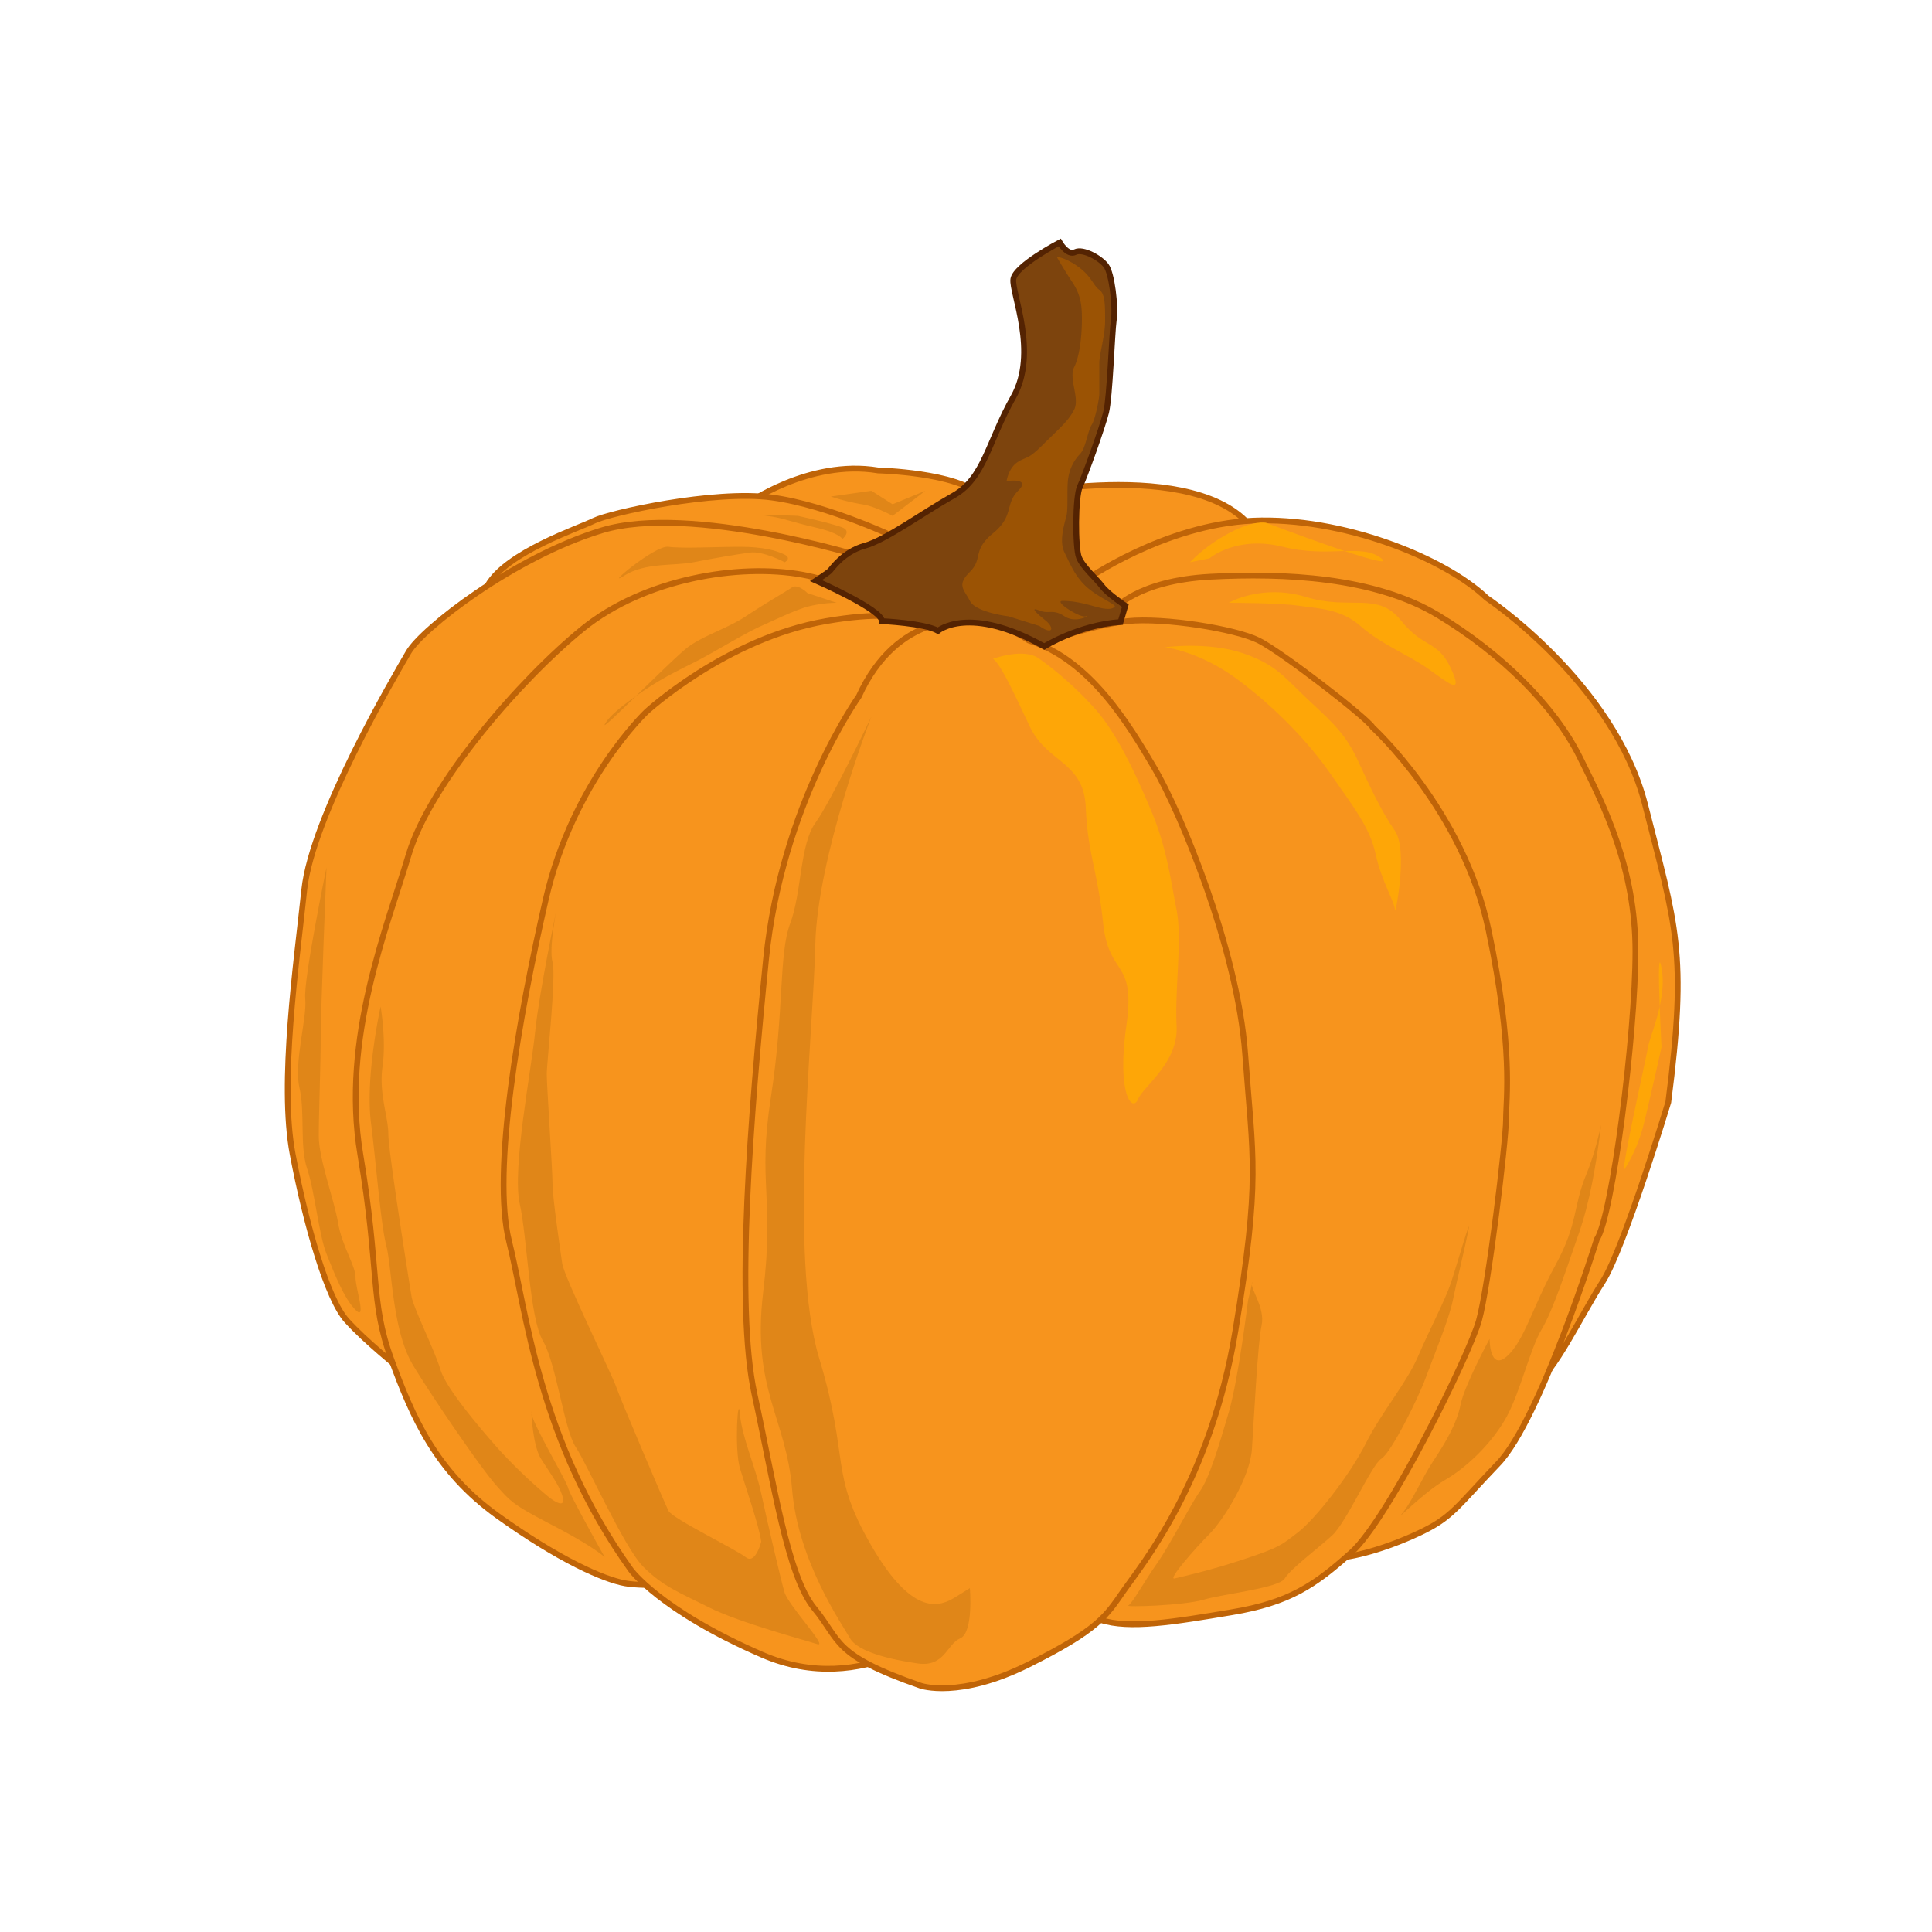 <svg xmlns="http://www.w3.org/2000/svg" viewBox="0 0 1000 1000"><defs><style>.cls-1{fill:#f7941d;stroke:#bf6408;}.cls-1,.cls-4{stroke-miterlimit:10;stroke-width:3px;}.cls-2{fill:#e08618;}.cls-3{fill:#fea607;}.cls-4{fill:#7d440d;stroke:#542302;}.cls-5{fill:#9b5304;}</style></defs><title>pumpkin</title><g id="Layer_2" data-name="Layer 2"><path class="cls-1" d="M507.5,273.5l-53,6-69-18s33-24,69-18c0,0,41,1,53,13Z"/><path class="cls-1" d="M439.5,290.5l27-11s-37-18-67-22-84,8-92,12-45.33,16.27-55.17,33.63,71.17-9.63,71.17-9.63l77-3Z"/><path class="cls-1" d="M570.5,300.5l-57-18,11-26s103-22,127,22l-49,10Z"/><path class="cls-1" d="M426.5,309.5l21-21s-90-28-136-14-93,51-100,63-50,85-54,123-13,100-6,137,18,75,28,86,24,22,38,34,6-200,6-200l70-137s79-64,82-65S426.5,309.5,426.5,309.5Z"/><path class="cls-1" d="M462.5,323.5s-14-20-47-26-82,2-114,28-79,80-90,117-35,95-25,155,5,76,16,106,23,58,55,81,55,33,66,35,35,0,35,0l-32-222,27-155,39-76Z"/><path class="cls-1" d="M583.5,313.5l3,2-22-1-3-14s41-29,87-31,99,19,121,40c0,0,66,44,82,107s22,76,12,154c0,0-23,76-34,93s-25,47-36,54,11-172,11-172l-24-163-93-69Z"/><path class="cls-1" d="M582.5,326.5l-6-11s12-15,50-17,85,0,118,20,60,47,73,73,29,58,29,101-12,137-20,149c0,0-29,93-51,116s-24,28-41,36-35,13-45,13,54-254,54-254l-88-178Z"/><path class="cls-1" d="M482.5,328.5s-3-16-55-7-93,47-93,47-38,36-52,97-28,141-19,177,15,103,63,170c0,0,15,21,68,44s96-16,96-16l-50-223-11-184Z"/><path class="cls-1" d="M530.5,335.5s34-12,53-14,56,4,68,10,56,40,59,45c0,0,47,43,60,105s9,87,9,98-9,86-14,104-47,103-66,120-32,26-62,31-52.86,8.87-67.93,3.93-.07-62.93-.07-62.93Z"/><path class="cls-1" d="M500.5,321.5s-36-5-56,39c0,0-40,56-48,136s-16,179-6,225,17,94,31,111,9,24,55,40c0,0,20,7,56-11s40-25,49-38,45-56,58-135,9-88,5-143-34-126-47-148-33-56-65-66C532.5,331.5,515.5,319.5,500.5,321.5Z"/><path class="cls-2" d="M451,371s-28,72-29,118-14,161,2,214,5,59,27,97,36,31,43,27l8-5s2,23-5,26-8,15-22,13-31-6-35-13-27-40-30-77-21-52-15-102-3-56,4-101,4-74,10-90,5-41,13-52S451,371,451,371Z"/><path class="cls-2" d="M288,471s-9,43-11,63-12,71-8,89,5,59,12,71,11,46,17,55,25,52,35,62,18,13,34,21,50,17,56,19-15-20-17-27-9-37-12-51-10-29-11-41-3,18,0,28,10,30,11,38c0,0-3,12-8,8s-38-20-40-24-25-58-27-64-27-57-28-64-5-34-5-41-3-51-3-57,5-51,3-58S288,471,288,471Z"/><path class="cls-2" d="M197,521s-8,36-5,60,5,52,8,64,3,44,14,62,35,53,43,62,9,10,30,21,26,16,26,16-18-32-19-36-19-34-19-39,0,16,5,24,9,13,11,19-2,5-8,0a264.87,264.87,0,0,1-25-24c-8-9-27-31-30-41s-14-32-15-38-12-75-12-84-5-21-3-35S197,521,197,521Z"/><path class="cls-2" d="M169,449s-12,58-11,68-6,33-3,46,0,30,4,42,6,34,10,44,9,23,15,29,0-11,0-17-7-16-9-28-10-33-10-45,1-37,1-51S169,449,169,449Z"/><path class="cls-2" d="M646,673s-5,41-10,58-10,34-15,41-15,27-22,37-13,21-15,22,29,0,39-3,39-6,42-11,17-15.43,24.48-22.22S710,758,715,755s19-31,23-42,12-30,14-40,6-26,8-36-6,18-9,27-11,24-17,38-19,29-27,45-26,39-35,46-10,8-28,14-32,9-36,10,11-16,18-23,21-29,22-44,3-55,5-64-6-19-5-22S646,673,646,673Z"/><path class="cls-2" d="M771,693s-13,24-15,34-8,20-14,29-11,21-16,27,10-10,22-17,25-20,32-33,12-35,18-45,13-32,19-49,9-36,11-51,0,3-7,20-4,25-16,47-16,39-25,47S771,693,771,693Z"/><path class="cls-3" d="M860,542s-6,27-9,39a81.33,81.33,0,0,1-10,24c-3,5,11-57,12-63s10-25,7-41S860,542,860,542Z"/><path class="cls-3" d="M514,341c4,3,10,16,19,35s28,18,29,42,6,32,9,60,17,18,12,53,3,45,6,38,21-19,20-38,3-45,0-60-5-32-13-51-18-41-30-54a179.86,179.86,0,0,0-28-25C530,335,514,341,514,341Z"/><path class="cls-3" d="M603,335s18,2,38,17,37,33,48,49,20,27,23,41,10,25,10,29,7-31,0-41-13-23-19-36-12-19-25-31-17-19-35-25S603,335,603,335Z"/><path class="cls-3" d="M636,312s17-10,40-3,37-3,49,12,19,10,26,25-2,7-12,0-24.3-12.65-34.65-21.83S682.22,315,672.11,313.5,636,312,636,312Z"/><path class="cls-3" d="M626,289s14-12,38-6,41-2,51,6-59.71-18.42-59.71-18.42S649,269,636,276s-20,15-20,15Z"/><path class="cls-2" d="M418,307l12.51,4.17L433,312a63.25,63.25,0,0,0-15,2c-7,2-15,6-24,10s-25,14-35,19-18,9-28,16-16,12-18,16,35-34,43-40,21-10,30-16,21-13,24-15S418,307,418,307Z"/><path class="cls-2" d="M406.17,291S395,285,388,286s-19,3-29,5-25,0-36,7,16-16,23-15,25,0,37,0,19,2,23,4S406.17,291,406.17,291Z"/><path class="cls-2" d="M436,279s-1-3-14-6-17-5-25-6,16,0,16,0,18,4,23,6S436,279,436,279Z"/><path class="cls-2" d="M462,267s-9-5-16-6a112,112,0,0,1-16-4l21-3,11,7,3.84-1.58L479,254Z"/></g><g id="Layer_3" data-name="Layer 3"><path class="cls-4" d="M548.5,125.5s-23,12-24,19,13,38,0,61-15,42-31,51-35,23-46,26-17,12-18,13-7.15,5-7.15,5,34.15,15,34.15,21c0,0,22,1,29,5,0,0,16.07-13.78,55,8.11,0,0,18-11.21,39.49-12.66l2.48-8.45s-9-6-12-10-10-10-12-15-2-31.38.52-36.69S570.5,221.5,572.5,213.5s3-41,4-48-1-24-4-28-12-9-16-7S548.5,125.5,548.5,125.5Z"/><path class="cls-5" d="M522,319s-17-2-20-8-7-8,0-15,1-11,12-20,6-15,13-22-6-5-6-5,1-7,6-10,5-1,13-9,13-12,16-18-3-16,0-22,4-17,4-25-1-13-5-19-8-13-8-13,4,0,11,5,8,10,11,12,3,8,3,16-3,17-3,22v16c0,2-2,13-4,16s-3,12-6,15a22.81,22.81,0,0,0-6,12c-1,5,0,16-1,20s-4,13-1,19,5.3,12.06,11.15,17.53S578,313,577,314s-3,2-10,0-12-3-17-3,9,9,12,8-5,4-11,0-8-1-13-3-2,1,3,5,4,8-3,3"/></g></svg>